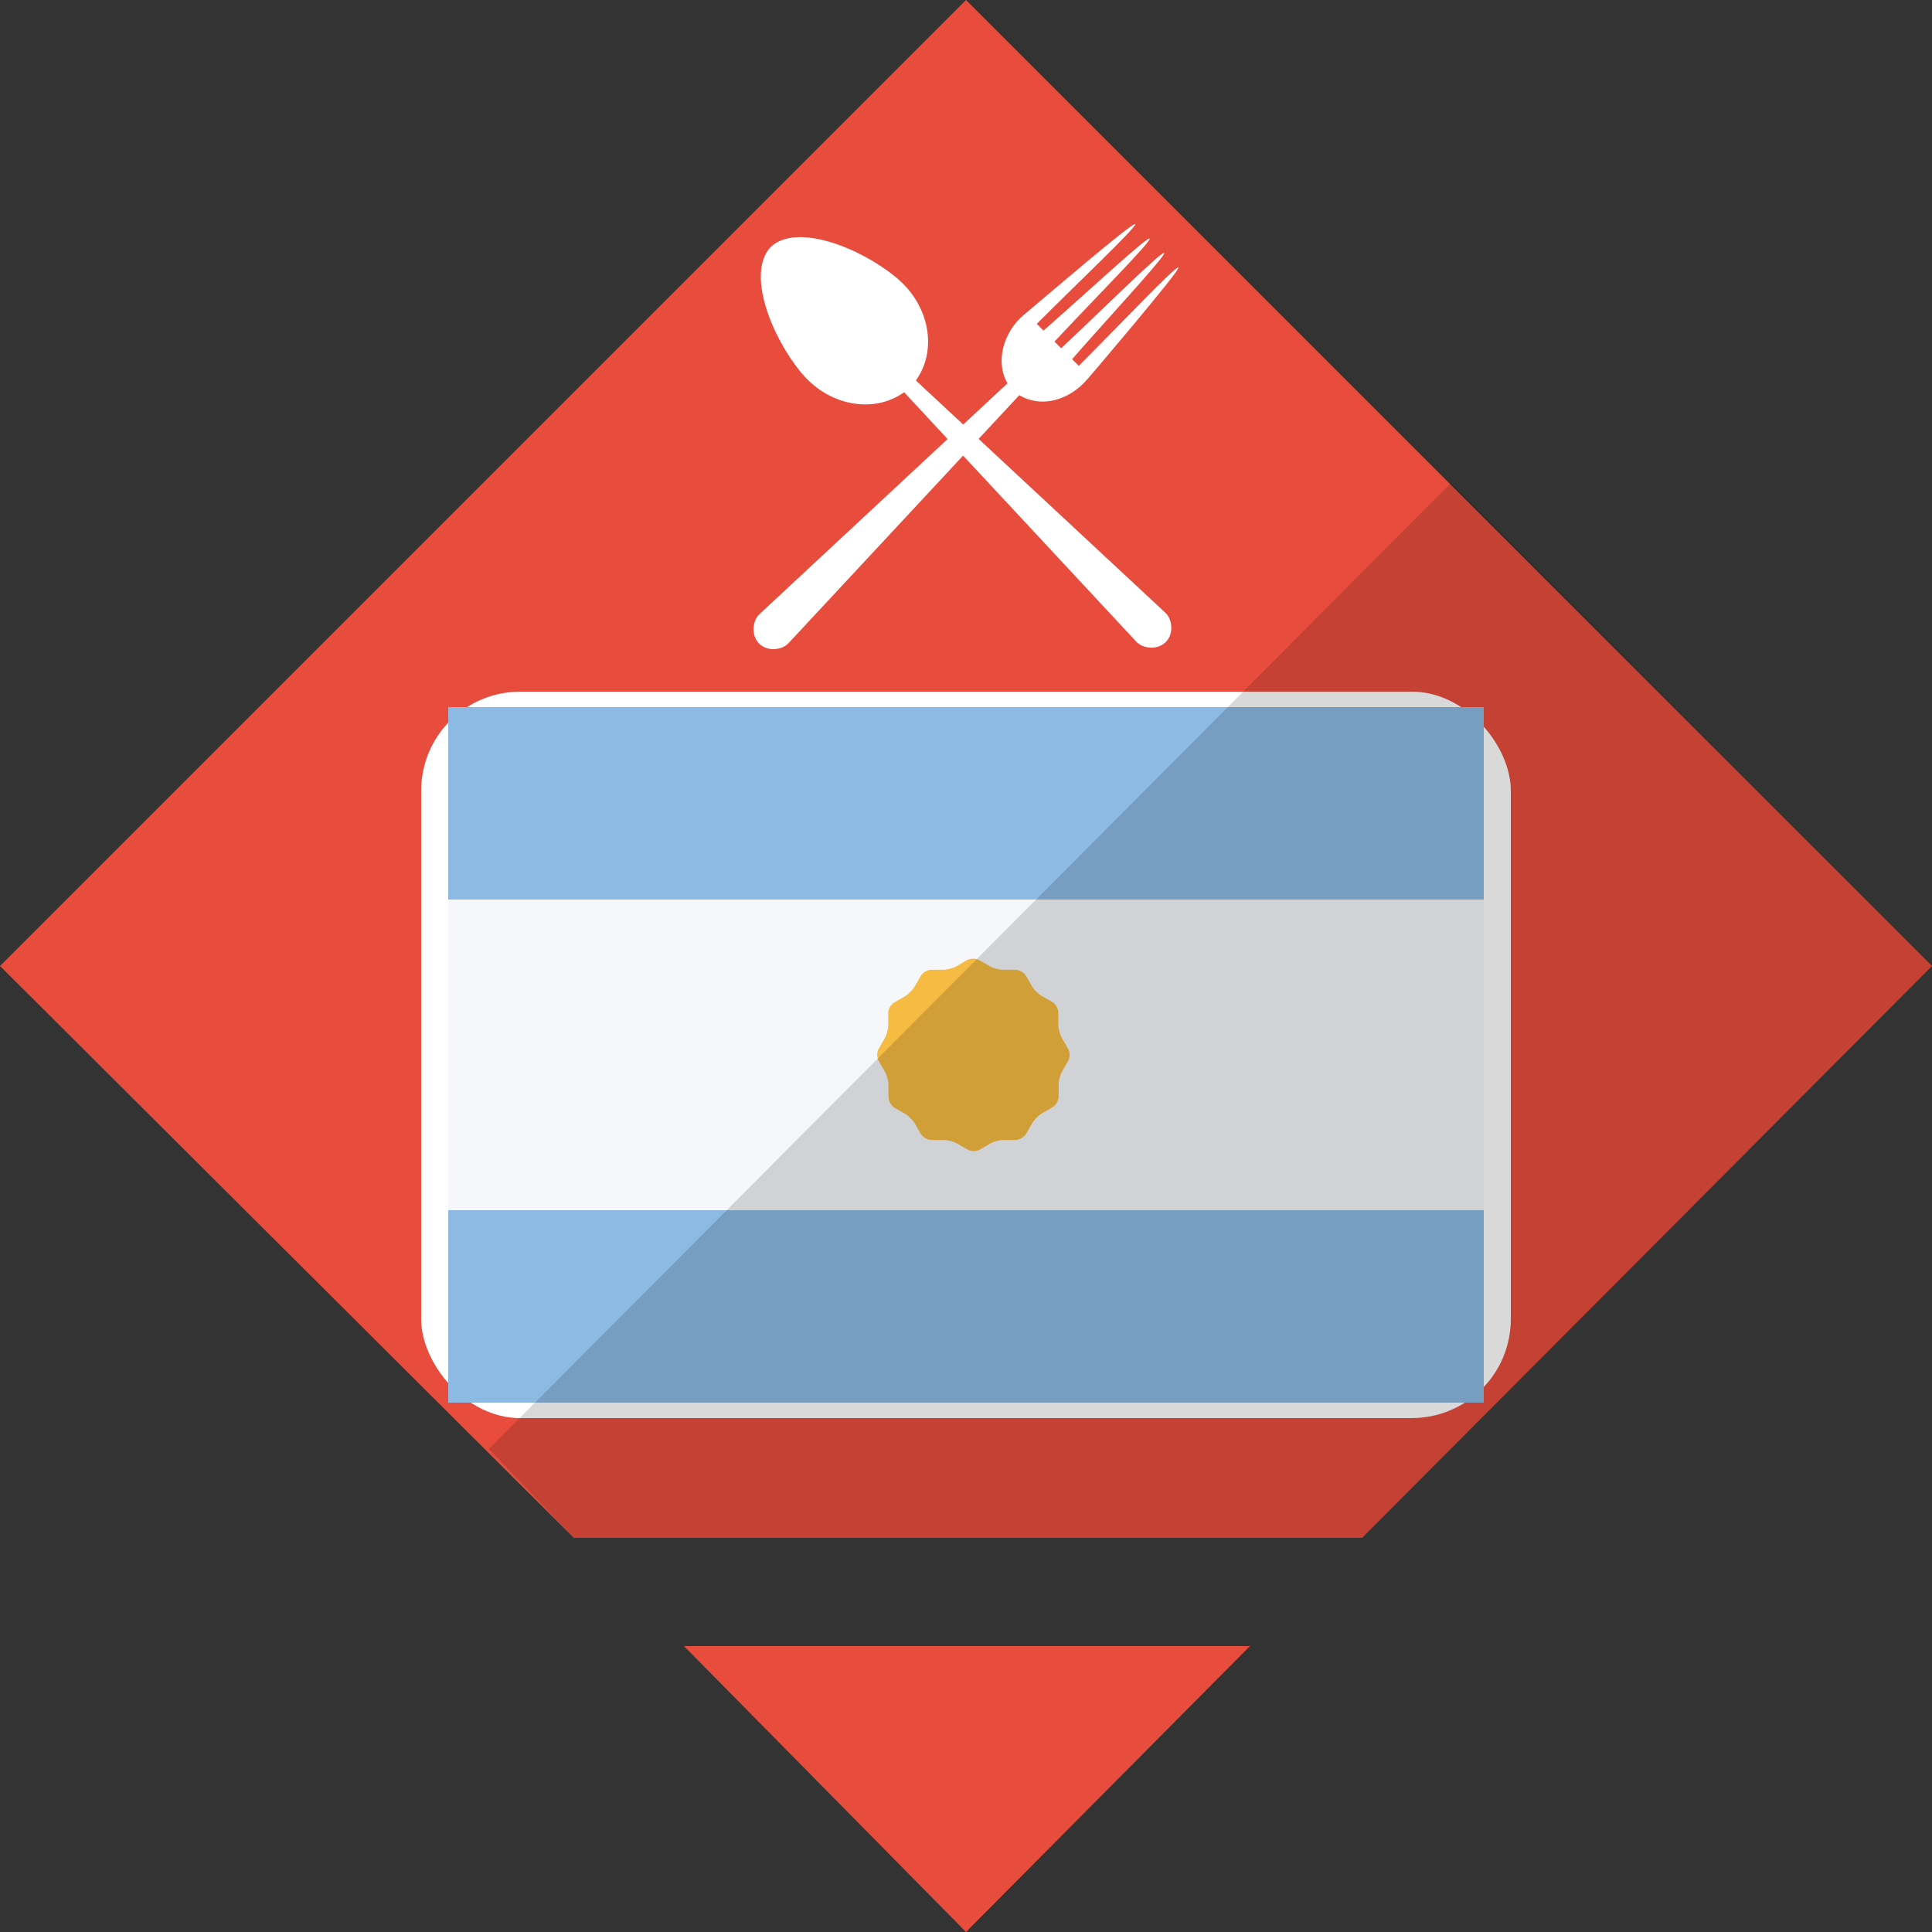 <svg xmlns="http://www.w3.org/2000/svg" xmlns:xlink="http://www.w3.org/1999/xlink" preserveAspectRatio="xMidYMid" width="64" height="64" viewBox="0 0 500 500">
  <rect x="0" y="0" width="500" height="500" fill="#333333" stroke="none"/>
  <defs>
    <style>
      .cls-1 {
        fill: #e74c3c;
      }

      .cls-1, .cls-4, .cls-5, .cls-6, .cls-7 {
        fill-rule: evenodd;
      }

      .cls-2, .cls-6 {
        fill: #fff;
      }

      .cls-3 {
        fill: #f5f7fa;
      }

      .cls-4 {
        fill: #8cbae2;
      }

      .cls-5 {
        fill: #f6bb42;
      }

      .cls-7 {
        fill: #000;
        opacity: 0.15;
      }
    </style>
  </defs>
  <path d="M177.000,426.000 L323.500,426.000 L250.000,500.000 " class="cls-1"/>
  <path d="M-0.000,250.000 L250.000,-0.000 L500.000,250.000 L352.500,398.000 L148.500,398.000 " class="cls-1"/>
  <g>
    <rect x="109" y="179" width="282" height="188" rx="25.636" ry="25.636" class="cls-2"/>
    <g>
      <rect x="116" y="183" width="268" height="180" rx="24.364" ry="24.364" class="cls-3"/>
      <path d="M116.000,183.000 L384.000,183.000 L384.000,232.787 L116.000,232.787 L116.000,183.000 Z" class="cls-4"/>
      <path d="M116.000,313.213 L384.000,313.213 L384.000,363.000 L116.000,363.000 L116.000,313.213 Z" class="cls-4"/>
      <path d="M273.961,280.678 C273.956,279.677 274.362,278.149 274.863,277.282 L276.424,274.576 C276.925,273.709 276.924,272.291 276.424,271.424 L274.813,268.634 C274.313,267.767 273.900,266.239 273.896,265.237 L273.883,262.015 C273.879,261.014 273.165,259.788 272.296,259.291 L269.584,257.741 C268.716,257.244 267.596,256.128 267.095,255.261 L265.534,252.556 C265.034,251.689 263.806,250.979 262.805,250.979 L259.584,250.979 C258.583,250.979 257.053,250.573 256.185,250.076 L253.388,248.476 C252.519,247.979 251.101,247.985 250.237,248.489 L247.539,250.063 C246.674,250.567 245.148,250.979 244.147,250.979 L241.024,250.979 C240.023,250.979 238.795,251.689 238.295,252.556 L236.684,255.346 C236.184,256.213 235.067,257.335 234.202,257.839 L231.420,259.461 C230.556,259.966 229.851,261.197 229.856,262.198 L229.869,265.322 C229.873,266.323 229.467,267.851 228.966,268.718 L227.405,271.424 C226.905,272.291 226.905,273.709 227.405,274.576 L229.015,277.367 C229.516,278.234 229.929,279.762 229.933,280.763 L229.946,283.985 C229.950,284.986 230.664,286.212 231.533,286.709 L234.244,288.259 C235.113,288.756 236.233,289.872 236.733,290.739 L238.295,293.445 C238.795,294.312 240.023,295.021 241.024,295.021 L244.246,295.021 C245.246,295.021 246.776,295.428 247.644,295.925 L250.441,297.524 C251.309,298.021 252.728,298.015 253.592,297.511 L256.290,295.938 C257.155,295.433 258.681,295.021 259.682,295.021 L262.805,295.021 C263.806,295.021 265.034,294.312 265.534,293.445 L267.145,290.654 C267.645,289.787 268.762,288.665 269.626,288.161 L272.409,286.539 C273.274,286.035 273.978,284.803 273.974,283.802 L273.961,280.678 Z" class="cls-5"/>
    </g>
    <path d="M301.601,158.576 C303.320,160.137 303.909,163.971 301.692,166.170 C299.486,168.393 295.647,167.803 294.091,166.086 C279.687,150.616 265.285,135.141 250.882,119.666 L249.244,117.918 C234.177,134.095 219.113,150.282 204.050,166.468 C202.499,168.183 198.666,168.775 196.463,166.552 C194.239,164.348 194.825,160.509 196.542,158.950 C212.778,143.848 229.004,128.738 245.235,113.628 C245.235,113.628 237.379,105.152 233.993,101.515 C226.064,107.199 214.318,105.038 207.255,96.318 C199.660,87.115 193.108,70.662 199.450,63.925 C206.193,57.578 222.636,64.145 231.835,71.733 C240.551,78.804 242.725,90.535 237.029,98.469 C241.111,102.273 245.193,106.067 249.279,109.869 C249.271,109.876 249.266,109.881 249.256,109.888 C249.256,109.888 249.510,110.088 249.279,109.869 C253.098,106.312 256.918,102.757 260.737,99.199 C257.510,93.689 259.654,85.961 264.896,81.552 C270.907,76.513 293.179,57.390 293.781,57.996 C294.377,58.591 278.756,73.352 268.319,83.820 L270.059,85.558 C281.198,75.794 296.927,61.150 297.533,61.747 C298.130,62.346 282.995,77.588 272.902,88.406 L274.631,90.130 C285.430,80.026 300.675,64.891 301.264,65.484 C301.863,66.086 287.221,81.815 277.457,92.956 L279.185,94.681 C289.646,84.246 304.399,68.624 305.000,69.215 C305.604,69.816 281.489,98.075 281.458,98.117 C281.453,98.112 286.574,92.098 281.439,98.102 C276.536,103.839 269.212,105.575 263.798,102.271 C260.281,106.043 256.775,109.815 253.263,113.587 C252.955,113.296 285.492,143.578 301.601,158.576 Z" class="cls-6"/>
  </g>
  <path d="M126.500,375.000 L375.500,125.031 L500.000,250.000 L352.500,398.000 L148.500,398.000 L126.500,375.000 Z" class="cls-7"/>
</svg>
